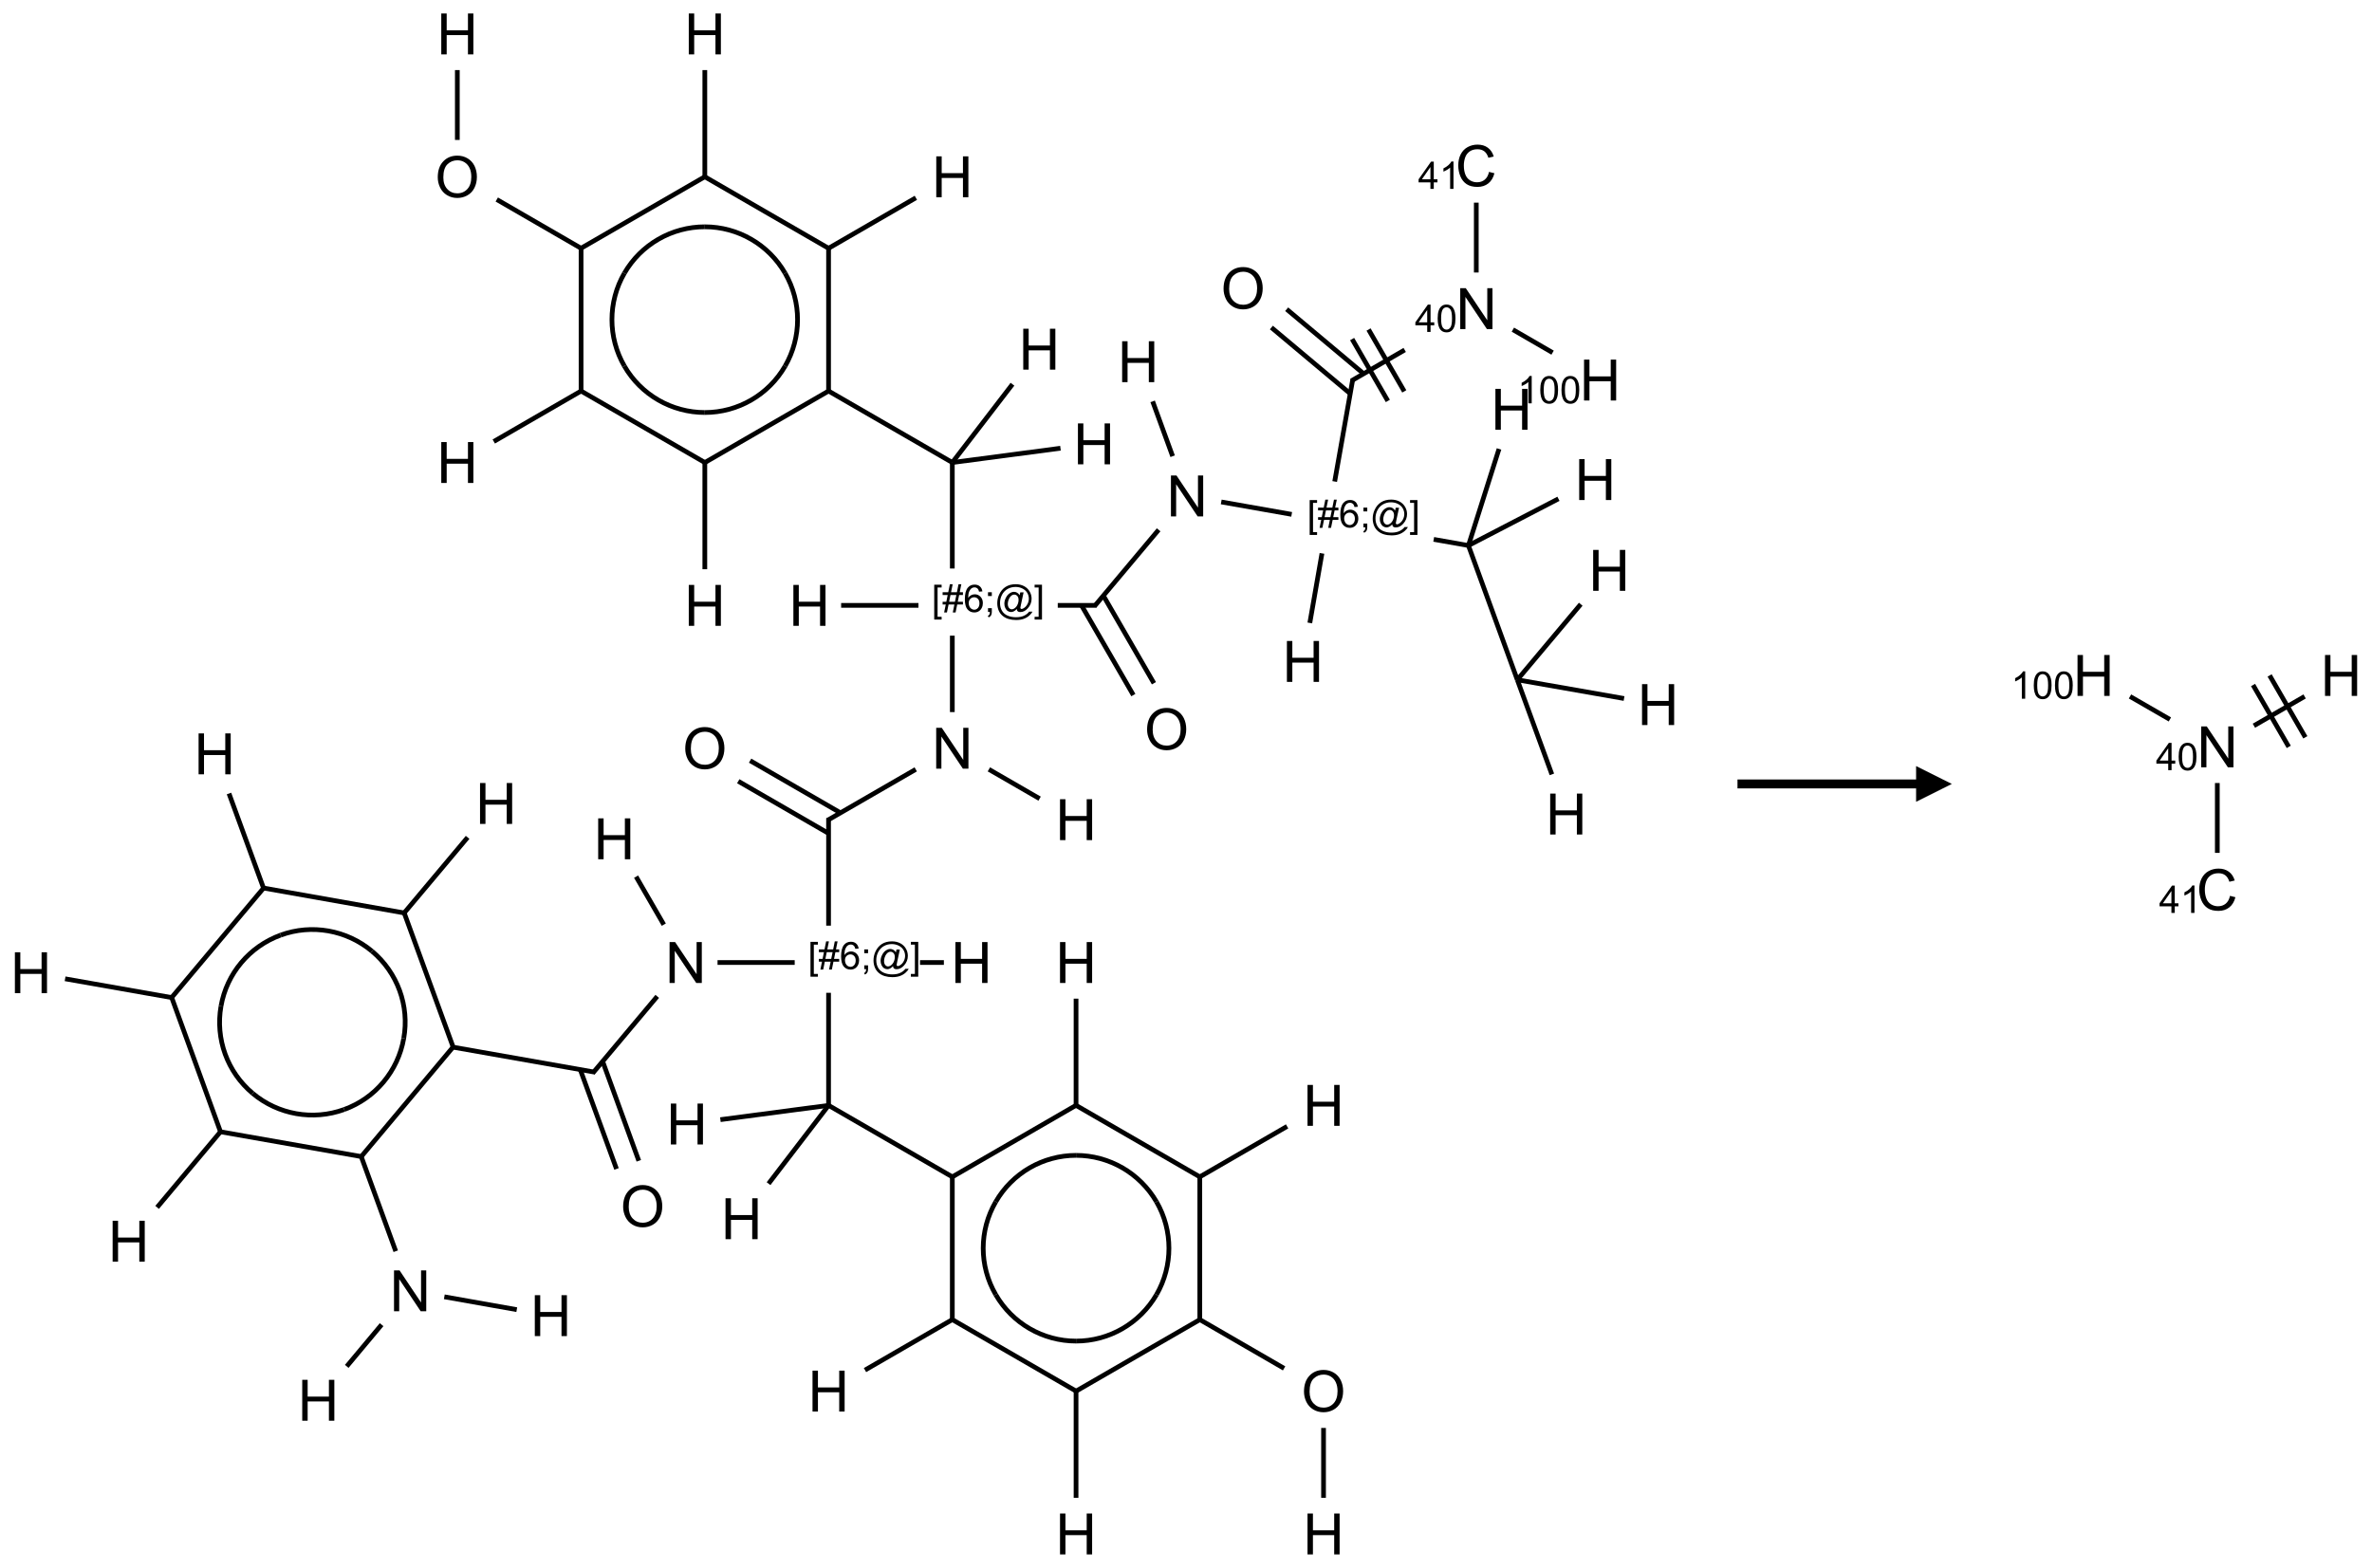 <?xml version="1.0" encoding="UTF-8"?>
<svg xmlns="http://www.w3.org/2000/svg" xmlns:xlink="http://www.w3.org/1999/xlink" width="664" height="439" viewBox="0 0 664 439">
<defs>
<g>
<g id="glyph-0-0">
<path d="M 1.332 0 L 1.332 -6.668 L 6.668 -6.668 L 6.668 0 Z M 1.5 -0.168 L 6.5 -0.168 L 6.5 -6.5 L 1.5 -6.5 Z M 1.5 -0.168 "/>
</g>
<g id="glyph-0-1">
<path d="M 0.723 2.121 L 0.723 -7.637 L 2.793 -7.637 L 2.793 -6.859 L 1.66 -6.859 L 1.66 1.344 L 2.793 1.344 L 2.793 2.121 Z M 0.723 2.121 "/>
</g>
<g id="glyph-0-2">
<path d="M 0.535 0.129 L 0.988 -2.09 L 0.109 -2.09 L 0.109 -2.863 L 1.145 -2.863 L 1.531 -4.754 L 0.109 -4.754 L 0.109 -5.531 L 1.688 -5.531 L 2.141 -7.766 L 2.922 -7.766 L 2.469 -5.531 L 4.109 -5.531 L 4.562 -7.766 L 5.348 -7.766 L 4.895 -5.531 L 5.797 -5.531 L 5.797 -4.754 L 4.738 -4.754 L 4.348 -2.863 L 5.797 -2.863 L 5.797 -2.09 L 4.191 -2.09 L 3.738 0.129 L 2.957 0.129 L 3.406 -2.09 L 1.77 -2.09 L 1.316 0.129 Z M 1.926 -2.863 L 3.562 -2.863 L 3.953 -4.754 L 2.312 -4.754 Z M 1.926 -2.863 "/>
</g>
<g id="glyph-0-3">
<path d="M 5.309 -5.766 L 4.375 -5.691 C 4.293 -6.059 4.172 -6.328 4.02 -6.496 C 3.766 -6.762 3.453 -6.895 3.082 -6.895 C 2.785 -6.895 2.523 -6.812 2.297 -6.645 C 2 -6.43 1.77 -6.117 1.598 -5.703 C 1.43 -5.289 1.34 -4.703 1.332 -3.938 C 1.559 -4.281 1.836 -4.535 2.16 -4.703 C 2.488 -4.871 2.828 -4.953 3.188 -4.953 C 3.812 -4.953 4.344 -4.723 4.785 -4.262 C 5.223 -3.801 5.441 -3.207 5.441 -2.48 C 5.441 -2 5.34 -1.555 5.133 -1.145 C 4.926 -0.73 4.641 -0.418 4.281 -0.199 C 3.922 0.02 3.512 0.129 3.051 0.129 C 2.27 0.129 1.633 -0.156 1.141 -0.73 C 0.648 -1.305 0.402 -2.254 0.402 -3.574 C 0.402 -5.051 0.672 -6.121 1.219 -6.793 C 1.695 -7.375 2.336 -7.668 3.141 -7.668 C 3.742 -7.668 4.234 -7.5 4.617 -7.16 C 5 -6.824 5.23 -6.359 5.309 -5.766 Z M 1.48 -2.473 C 1.48 -2.152 1.547 -1.844 1.684 -1.547 C 1.82 -1.25 2.016 -1.027 2.262 -0.871 C 2.508 -0.719 2.766 -0.641 3.035 -0.641 C 3.434 -0.641 3.773 -0.801 4.059 -1.121 C 4.344 -1.441 4.484 -1.875 4.484 -2.422 C 4.484 -2.949 4.344 -3.367 4.062 -3.668 C 3.781 -3.973 3.426 -4.125 3 -4.125 C 2.578 -4.125 2.219 -3.973 1.922 -3.668 C 1.625 -3.363 1.48 -2.969 1.48 -2.473 Z M 1.48 -2.473 "/>
</g>
<g id="glyph-0-4">
<path d="M 0.949 -4.465 L 0.949 -5.531 L 2.016 -5.531 L 2.016 -4.465 Z M 0.949 0 L 0.949 -1.066 L 2.016 -1.066 L 2.016 0 C 2.016 0.391 1.945 0.711 1.809 0.949 C 1.668 1.191 1.449 1.379 1.145 1.512 L 0.887 1.109 C 1.082 1.023 1.23 0.895 1.324 0.727 C 1.418 0.559 1.469 0.316 1.48 0 Z M 0.949 0 "/>
</g>
<g id="glyph-0-5">
<path d="M 6.047 -0.848 C 5.82 -0.59 5.57 -0.379 5.289 -0.223 C 5.008 -0.062 4.73 0.016 4.449 0.016 C 4.141 0.016 3.84 -0.074 3.547 -0.254 C 3.254 -0.434 3.02 -0.715 2.836 -1.09 C 2.652 -1.465 2.562 -1.875 2.562 -2.324 C 2.562 -2.875 2.703 -3.43 2.988 -3.98 C 3.27 -4.535 3.621 -4.953 4.043 -5.23 C 4.461 -5.508 4.871 -5.645 5.266 -5.645 C 5.566 -5.645 5.855 -5.566 6.129 -5.41 C 6.402 -5.25 6.641 -5.012 6.84 -4.688 L 7.016 -5.496 L 7.949 -5.496 L 7.199 -2 C 7.094 -1.516 7.043 -1.246 7.043 -1.191 C 7.043 -1.098 7.078 -1.02 7.148 -0.949 C 7.219 -0.883 7.305 -0.848 7.406 -0.848 C 7.59 -0.848 7.832 -0.953 8.129 -1.168 C 8.527 -1.445 8.84 -1.816 9.07 -2.285 C 9.301 -2.75 9.418 -3.234 9.418 -3.73 C 9.418 -4.309 9.27 -4.852 8.973 -5.355 C 8.676 -5.859 8.23 -6.262 7.645 -6.562 C 7.055 -6.863 6.406 -7.016 5.691 -7.016 C 4.879 -7.016 4.137 -6.824 3.465 -6.445 C 2.793 -6.066 2.273 -5.52 1.902 -4.809 C 1.535 -4.098 1.348 -3.34 1.348 -2.527 C 1.348 -1.676 1.535 -0.941 1.902 -0.328 C 2.273 0.285 2.809 0.742 3.508 1.035 C 4.207 1.328 4.984 1.473 5.832 1.473 C 6.742 1.473 7.504 1.32 8.121 1.016 C 8.734 0.711 9.195 0.34 9.5 -0.098 L 10.441 -0.098 C 10.266 0.266 9.961 0.637 9.531 1.016 C 9.102 1.395 8.59 1.695 7.996 1.914 C 7.402 2.133 6.688 2.246 5.848 2.246 C 5.078 2.246 4.367 2.145 3.715 1.949 C 3.066 1.75 2.512 1.453 2.051 1.055 C 1.594 0.656 1.25 0.199 1.016 -0.316 C 0.723 -0.973 0.578 -1.684 0.578 -2.441 C 0.578 -3.289 0.75 -4.098 1.098 -4.863 C 1.523 -5.805 2.125 -6.527 2.902 -7.027 C 3.684 -7.527 4.629 -7.777 5.738 -7.777 C 6.602 -7.777 7.375 -7.602 8.059 -7.246 C 8.746 -6.895 9.285 -6.371 9.684 -5.672 C 10.02 -5.07 10.188 -4.418 10.188 -3.715 C 10.188 -2.707 9.832 -1.812 9.125 -1.031 C 8.492 -0.328 7.801 0.02 7.051 0.02 C 6.812 0.02 6.617 -0.016 6.473 -0.09 C 6.324 -0.16 6.215 -0.266 6.145 -0.402 C 6.102 -0.488 6.066 -0.637 6.047 -0.848 Z M 3.527 -2.262 C 3.527 -1.785 3.641 -1.414 3.863 -1.152 C 4.09 -0.887 4.348 -0.754 4.641 -0.754 C 4.836 -0.754 5.039 -0.812 5.254 -0.93 C 5.469 -1.047 5.676 -1.219 5.871 -1.449 C 6.066 -1.676 6.23 -1.969 6.355 -2.32 C 6.48 -2.672 6.543 -3.027 6.543 -3.379 C 6.543 -3.852 6.426 -4.219 6.191 -4.48 C 5.957 -4.738 5.672 -4.871 5.332 -4.871 C 5.109 -4.871 4.902 -4.812 4.707 -4.699 C 4.512 -4.586 4.32 -4.406 4.137 -4.156 C 3.953 -3.906 3.805 -3.602 3.691 -3.246 C 3.582 -2.887 3.527 -2.559 3.527 -2.262 Z M 3.527 -2.262 "/>
</g>
<g id="glyph-0-6">
<path d="M 2.27 2.121 L 0.203 2.121 L 0.203 1.344 L 1.332 1.344 L 1.332 -6.859 L 0.203 -6.859 L 0.203 -7.637 L 2.27 -7.637 Z M 2.27 2.121 "/>
</g>
<g id="glyph-0-7">
<path d="M 3.449 0 L 3.449 -1.828 L 0.137 -1.828 L 0.137 -2.688 L 3.621 -7.637 L 4.387 -7.637 L 4.387 -2.688 L 5.418 -2.688 L 5.418 -1.828 L 4.387 -1.828 L 4.387 0 Z M 3.449 -2.688 L 3.449 -6.129 L 1.059 -2.688 Z M 3.449 -2.688 "/>
</g>
<g id="glyph-0-8">
<path d="M 0.441 -3.766 C 0.441 -4.668 0.535 -5.395 0.723 -5.945 C 0.906 -6.496 1.184 -6.922 1.551 -7.219 C 1.918 -7.516 2.375 -7.668 2.934 -7.668 C 3.344 -7.668 3.703 -7.586 4.012 -7.418 C 4.32 -7.254 4.574 -7.016 4.777 -6.707 C 4.977 -6.395 5.137 -6.016 5.25 -5.57 C 5.363 -5.125 5.422 -4.523 5.422 -3.766 C 5.422 -2.871 5.328 -2.148 5.145 -1.598 C 4.961 -1.047 4.688 -0.621 4.32 -0.32 C 3.953 -0.02 3.492 0.129 2.934 0.129 C 2.195 0.129 1.617 -0.133 1.199 -0.66 C 0.695 -1.297 0.441 -2.332 0.441 -3.766 Z M 1.406 -3.766 C 1.406 -2.512 1.555 -1.68 1.848 -1.262 C 2.141 -0.848 2.5 -0.641 2.934 -0.641 C 3.363 -0.641 3.727 -0.848 4.02 -1.266 C 4.312 -1.684 4.457 -2.516 4.457 -3.766 C 4.457 -5.023 4.312 -5.859 4.02 -6.27 C 3.727 -6.684 3.359 -6.891 2.922 -6.891 C 2.492 -6.891 2.148 -6.707 1.891 -6.344 C 1.566 -5.879 1.406 -5.02 1.406 -3.766 Z M 1.406 -3.766 "/>
</g>
<g id="glyph-0-9">
<path d="M 3.973 0 L 3.035 0 L 3.035 -5.973 C 2.809 -5.758 2.516 -5.543 2.148 -5.328 C 1.781 -5.113 1.453 -4.953 1.16 -4.844 L 1.16 -5.75 C 1.684 -5.996 2.145 -6.297 2.535 -6.645 C 2.93 -6.996 3.207 -7.336 3.371 -7.668 L 3.973 -7.668 Z M 3.973 0 "/>
</g>
<g id="glyph-1-0">
<path d="M 2 0 L 2 -10 L 10 -10 L 10 0 Z M 2.25 -0.25 L 9.75 -0.25 L 9.75 -9.75 L 2.25 -9.75 Z M 2.25 -0.25 "/>
</g>
<g id="glyph-1-1">
<path d="M 1.219 0 L 1.219 -11.453 L 2.773 -11.453 L 8.789 -2.461 L 8.789 -11.453 L 10.242 -11.453 L 10.242 0 L 8.688 0 L 2.672 -9 L 2.672 0 Z M 1.219 0 "/>
</g>
<g id="glyph-1-2">
<path d="M 0.773 -5.578 C 0.773 -7.48 1.285 -8.969 2.305 -10.043 C 3.324 -11.117 4.645 -11.656 6.258 -11.656 C 7.316 -11.656 8.27 -11.402 9.117 -10.898 C 9.965 -10.395 10.613 -9.688 11.059 -8.785 C 11.504 -7.883 11.727 -6.855 11.727 -5.711 C 11.727 -4.551 11.492 -3.512 11.023 -2.594 C 10.555 -1.676 9.891 -0.984 9.031 -0.512 C 8.172 -0.039 7.246 0.195 6.25 0.195 C 5.172 0.195 4.207 -0.066 3.359 -0.586 C 2.512 -1.105 1.867 -1.816 1.43 -2.719 C 0.992 -3.621 0.773 -4.574 0.773 -5.578 Z M 2.336 -5.555 C 2.336 -4.176 2.707 -3.086 3.449 -2.293 C 4.191 -1.5 5.121 -1.102 6.242 -1.102 C 7.383 -1.102 8.32 -1.504 9.059 -2.305 C 9.797 -3.105 10.164 -4.246 10.164 -5.719 C 10.164 -6.652 10.008 -7.465 9.691 -8.16 C 9.375 -8.855 8.914 -9.395 8.309 -9.777 C 7.703 -10.16 7.02 -10.352 6.266 -10.352 C 5.191 -10.352 4.27 -9.984 3.496 -9.246 C 2.723 -8.508 2.336 -7.277 2.336 -5.555 Z M 2.336 -5.555 "/>
</g>
<g id="glyph-1-3">
<path d="M 1.281 0 L 1.281 -11.453 L 2.797 -11.453 L 2.797 -6.75 L 8.75 -6.75 L 8.75 -11.453 L 10.266 -11.453 L 10.266 0 L 8.75 0 L 8.75 -5.398 L 2.797 -5.398 L 2.797 0 Z M 1.281 0 "/>
</g>
<g id="glyph-1-4">
<path d="M 9.406 -4.016 L 10.922 -3.633 C 10.605 -2.387 10.031 -1.438 9.207 -0.785 C 8.383 -0.133 7.371 0.195 6.18 0.195 C 4.945 0.195 3.941 -0.055 3.168 -0.559 C 2.395 -1.062 1.805 -1.789 1.402 -2.742 C 1 -3.695 0.797 -4.719 0.797 -5.812 C 0.797 -7.004 1.023 -8.047 1.48 -8.934 C 1.938 -9.82 2.586 -10.496 3.426 -10.957 C 4.266 -11.418 5.191 -11.648 6.203 -11.648 C 7.348 -11.648 8.312 -11.355 9.094 -10.773 C 9.875 -10.191 10.418 -9.371 10.727 -8.312 L 9.234 -7.961 C 8.969 -8.793 8.582 -9.402 8.078 -9.781 C 7.574 -10.16 6.938 -10.352 6.172 -10.352 C 5.293 -10.352 4.555 -10.141 3.965 -9.719 C 3.375 -9.297 2.957 -8.73 2.719 -8.02 C 2.48 -7.309 2.359 -6.574 2.359 -5.82 C 2.359 -4.848 2.5 -3.996 2.785 -3.27 C 3.07 -2.543 3.512 -2 4.109 -1.641 C 4.707 -1.281 5.355 -1.102 6.055 -1.102 C 6.902 -1.102 7.621 -1.348 8.211 -1.836 C 8.801 -2.324 9.199 -3.051 9.406 -4.016 Z M 9.406 -4.016 "/>
</g>
</g>
</defs>
<path fill="none" stroke-width="0.033" stroke-linecap="butt" stroke-linejoin="miter" stroke="rgb(0%, 0%, 0%)" stroke-opacity="1" stroke-miterlimit="10" d="M 10.402 4.521 L 10.06 3.581 " transform="matrix(40, 0, 0, 40, 8.662, 9.502)"/>
<path fill="none" stroke-width="0.033" stroke-linecap="butt" stroke-linejoin="miter" stroke="rgb(0%, 0%, 0%)" stroke-opacity="1" stroke-miterlimit="10" d="M 10.06 3.581 L 9.817 3.538 " transform="matrix(40, 0, 0, 40, 8.662, 9.502)"/>
<path fill="none" stroke-width="0.033" stroke-linecap="butt" stroke-linejoin="miter" stroke="rgb(0%, 0%, 0%)" stroke-opacity="1" stroke-miterlimit="10" d="M 8.823 3.363 L 8.33 3.276 " transform="matrix(40, 0, 0, 40, 8.662, 9.502)"/>
<path fill="none" stroke-width="0.033" stroke-linecap="butt" stroke-linejoin="miter" stroke="rgb(0%, 0%, 0%)" stroke-opacity="1" stroke-miterlimit="10" d="M 7.892 3.471 L 7.443 4.006 " transform="matrix(40, 0, 0, 40, 8.662, 9.502)"/>
<path fill="none" stroke-width="0.033" stroke-linecap="butt" stroke-linejoin="miter" stroke="rgb(0%, 0%, 0%)" stroke-opacity="1" stroke-miterlimit="10" d="M 7.352 4 L 7.715 4.628 " transform="matrix(40, 0, 0, 40, 8.662, 9.502)"/>
<path fill="none" stroke-width="0.033" stroke-linecap="butt" stroke-linejoin="miter" stroke="rgb(0%, 0%, 0%)" stroke-opacity="1" stroke-miterlimit="10" d="M 7.505 3.932 L 7.859 4.545 " transform="matrix(40, 0, 0, 40, 8.662, 9.502)"/>
<path fill="none" stroke-width="0.033" stroke-linecap="butt" stroke-linejoin="miter" stroke="rgb(0%, 0%, 0%)" stroke-opacity="1" stroke-miterlimit="10" d="M 7.456 4 L 7.186 4 " transform="matrix(40, 0, 0, 40, 8.662, 9.502)"/>
<path fill="none" stroke-width="0.033" stroke-linecap="butt" stroke-linejoin="miter" stroke="rgb(0%, 0%, 0%)" stroke-opacity="1" stroke-miterlimit="10" d="M 6.448 3.742 L 6.448 3 " transform="matrix(40, 0, 0, 40, 8.662, 9.502)"/>
<path fill="none" stroke-width="0.033" stroke-linecap="butt" stroke-linejoin="miter" stroke="rgb(0%, 0%, 0%)" stroke-opacity="1" stroke-miterlimit="10" d="M 6.448 3 L 5.574 2.495 " transform="matrix(40, 0, 0, 40, 8.662, 9.502)"/>
<path fill="none" stroke-width="0.033" stroke-linecap="butt" stroke-linejoin="miter" stroke="rgb(0%, 0%, 0%)" stroke-opacity="1" stroke-miterlimit="10" d="M 5.59 2.495 L 4.708 3.005 " transform="matrix(40, 0, 0, 40, 8.662, 9.502)"/>
<path fill="none" stroke-width="0.033" stroke-linecap="butt" stroke-linejoin="miter" stroke="rgb(0%, 0%, 0%)" stroke-opacity="1" stroke-miterlimit="10" d="M 4.716 2.99 L 4.716 3.747 " transform="matrix(40, 0, 0, 40, 8.662, 9.502)"/>
<path fill="none" stroke-width="0.033" stroke-linecap="butt" stroke-linejoin="miter" stroke="rgb(0%, 0%, 0%)" stroke-opacity="1" stroke-miterlimit="10" d="M 4.716 3 L 3.842 2.495 " transform="matrix(40, 0, 0, 40, 8.662, 9.502)"/>
<path fill="none" stroke-width="0.033" stroke-linecap="butt" stroke-linejoin="miter" stroke="rgb(0%, 0%, 0%)" stroke-opacity="1" stroke-miterlimit="10" d="M 3.858 2.495 L 3.239 2.853 " transform="matrix(40, 0, 0, 40, 8.662, 9.502)"/>
<path fill="none" stroke-width="0.033" stroke-linecap="butt" stroke-linejoin="miter" stroke="rgb(0%, 0%, 0%)" stroke-opacity="1" stroke-miterlimit="10" d="M 3.85 2.5 L 3.85 1.49 " transform="matrix(40, 0, 0, 40, 8.662, 9.502)"/>
<path fill="none" stroke-width="0.033" stroke-linecap="butt" stroke-linejoin="miter" stroke="rgb(0%, 0%, 0%)" stroke-opacity="1" stroke-miterlimit="10" d="M 3.858 1.505 L 3.26 1.159 " transform="matrix(40, 0, 0, 40, 8.662, 9.502)"/>
<path fill="none" stroke-width="0.033" stroke-linecap="butt" stroke-linejoin="miter" stroke="rgb(0%, 0%, 0%)" stroke-opacity="1" stroke-miterlimit="10" d="M 2.984 0.742 L 2.984 0.253 " transform="matrix(40, 0, 0, 40, 8.662, 9.502)"/>
<path fill="none" stroke-width="0.033" stroke-linecap="butt" stroke-linejoin="miter" stroke="rgb(0%, 0%, 0%)" stroke-opacity="1" stroke-miterlimit="10" d="M 3.85 1.5 L 4.724 0.995 " transform="matrix(40, 0, 0, 40, 8.662, 9.502)"/>
<path fill="none" stroke-width="0.033" stroke-linecap="butt" stroke-linejoin="miter" stroke="rgb(0%, 0%, 0%)" stroke-opacity="1" stroke-miterlimit="10" d="M 4.716 1.01 L 4.716 0.253 " transform="matrix(40, 0, 0, 40, 8.662, 9.502)"/>
<path fill="none" stroke-width="0.033" stroke-linecap="butt" stroke-linejoin="miter" stroke="rgb(0%, 0%, 0%)" stroke-opacity="1" stroke-miterlimit="10" d="M 4.716 1 L 5.59 1.505 " transform="matrix(40, 0, 0, 40, 8.662, 9.502)"/>
<path fill="none" stroke-width="0.033" stroke-linecap="butt" stroke-linejoin="miter" stroke="rgb(0%, 0%, 0%)" stroke-opacity="1" stroke-miterlimit="10" d="M 5.582 1.5 L 5.582 2.5 " transform="matrix(40, 0, 0, 40, 8.662, 9.502)"/>
<path fill="none" stroke-width="0.033" stroke-linecap="butt" stroke-linejoin="miter" stroke="rgb(0%, 0%, 0%)" stroke-opacity="1" stroke-miterlimit="10" d="M 5.574 1.505 L 6.193 1.147 " transform="matrix(40, 0, 0, 40, 8.662, 9.502)"/>
<path fill="none" stroke-width="0.033" stroke-linecap="butt" stroke-linejoin="miter" stroke="rgb(0%, 0%, 0%)" stroke-opacity="1" stroke-miterlimit="10" d="M 6.448 3 L 7.205 2.9 " transform="matrix(40, 0, 0, 40, 8.662, 9.502)"/>
<path fill="none" stroke-width="0.033" stroke-linecap="butt" stroke-linejoin="miter" stroke="rgb(0%, 0%, 0%)" stroke-opacity="1" stroke-miterlimit="10" d="M 6.448 3 L 6.869 2.452 " transform="matrix(40, 0, 0, 40, 8.662, 9.502)"/>
<path fill="none" stroke-width="0.033" stroke-linecap="butt" stroke-linejoin="miter" stroke="rgb(0%, 0%, 0%)" stroke-opacity="1" stroke-miterlimit="10" d="M 6.448 4.212 L 6.448 4.747 " transform="matrix(40, 0, 0, 40, 8.662, 9.502)"/>
<path fill="none" stroke-width="0.033" stroke-linecap="butt" stroke-linejoin="miter" stroke="rgb(0%, 0%, 0%)" stroke-opacity="1" stroke-miterlimit="10" d="M 6.192 5.148 L 5.574 5.505 " transform="matrix(40, 0, 0, 40, 8.662, 9.502)"/>
<path fill="none" stroke-width="0.033" stroke-linecap="butt" stroke-linejoin="miter" stroke="rgb(0%, 0%, 0%)" stroke-opacity="1" stroke-miterlimit="10" d="M 5.665 5.452 L 5.033 5.087 " transform="matrix(40, 0, 0, 40, 8.662, 9.502)"/>
<path fill="none" stroke-width="0.033" stroke-linecap="butt" stroke-linejoin="miter" stroke="rgb(0%, 0%, 0%)" stroke-opacity="1" stroke-miterlimit="10" d="M 5.582 5.596 L 4.95 5.231 " transform="matrix(40, 0, 0, 40, 8.662, 9.502)"/>
<path fill="none" stroke-width="0.033" stroke-linecap="butt" stroke-linejoin="miter" stroke="rgb(0%, 0%, 0%)" stroke-opacity="1" stroke-miterlimit="10" d="M 5.582 5.49 L 5.582 6.242 " transform="matrix(40, 0, 0, 40, 8.662, 9.502)"/>
<path fill="none" stroke-width="0.033" stroke-linecap="butt" stroke-linejoin="miter" stroke="rgb(0%, 0%, 0%)" stroke-opacity="1" stroke-miterlimit="10" d="M 5.582 6.712 L 5.582 7.5 " transform="matrix(40, 0, 0, 40, 8.662, 9.502)"/>
<path fill="none" stroke-width="0.033" stroke-linecap="butt" stroke-linejoin="miter" stroke="rgb(0%, 0%, 0%)" stroke-opacity="1" stroke-miterlimit="10" d="M 5.582 7.5 L 6.456 8.005 " transform="matrix(40, 0, 0, 40, 8.662, 9.502)"/>
<path fill="none" stroke-width="0.033" stroke-linecap="butt" stroke-linejoin="miter" stroke="rgb(0%, 0%, 0%)" stroke-opacity="1" stroke-miterlimit="10" d="M 6.44 8.005 L 7.322 7.495 " transform="matrix(40, 0, 0, 40, 8.662, 9.502)"/>
<path fill="none" stroke-width="0.033" stroke-linecap="butt" stroke-linejoin="miter" stroke="rgb(0%, 0%, 0%)" stroke-opacity="1" stroke-miterlimit="10" d="M 7.314 7.51 L 7.314 6.753 " transform="matrix(40, 0, 0, 40, 8.662, 9.502)"/>
<path fill="none" stroke-width="0.033" stroke-linecap="butt" stroke-linejoin="miter" stroke="rgb(0%, 0%, 0%)" stroke-opacity="1" stroke-miterlimit="10" d="M 7.314 7.5 L 8.188 8.005 " transform="matrix(40, 0, 0, 40, 8.662, 9.502)"/>
<path fill="none" stroke-width="0.033" stroke-linecap="butt" stroke-linejoin="miter" stroke="rgb(0%, 0%, 0%)" stroke-opacity="1" stroke-miterlimit="10" d="M 8.172 8.005 L 8.791 7.647 " transform="matrix(40, 0, 0, 40, 8.662, 9.502)"/>
<path fill="none" stroke-width="0.033" stroke-linecap="butt" stroke-linejoin="miter" stroke="rgb(0%, 0%, 0%)" stroke-opacity="1" stroke-miterlimit="10" d="M 8.18 8 L 8.18 9.01 " transform="matrix(40, 0, 0, 40, 8.662, 9.502)"/>
<path fill="none" stroke-width="0.033" stroke-linecap="butt" stroke-linejoin="miter" stroke="rgb(0%, 0%, 0%)" stroke-opacity="1" stroke-miterlimit="10" d="M 8.172 8.995 L 8.77 9.341 " transform="matrix(40, 0, 0, 40, 8.662, 9.502)"/>
<path fill="none" stroke-width="0.033" stroke-linecap="butt" stroke-linejoin="miter" stroke="rgb(0%, 0%, 0%)" stroke-opacity="1" stroke-miterlimit="10" d="M 9.046 9.758 L 9.046 10.247 " transform="matrix(40, 0, 0, 40, 8.662, 9.502)"/>
<path fill="none" stroke-width="0.033" stroke-linecap="butt" stroke-linejoin="miter" stroke="rgb(0%, 0%, 0%)" stroke-opacity="1" stroke-miterlimit="10" d="M 8.18 9 L 7.306 9.505 " transform="matrix(40, 0, 0, 40, 8.662, 9.502)"/>
<path fill="none" stroke-width="0.033" stroke-linecap="butt" stroke-linejoin="miter" stroke="rgb(0%, 0%, 0%)" stroke-opacity="1" stroke-miterlimit="10" d="M 7.314 9.49 L 7.314 10.247 " transform="matrix(40, 0, 0, 40, 8.662, 9.502)"/>
<path fill="none" stroke-width="0.033" stroke-linecap="butt" stroke-linejoin="miter" stroke="rgb(0%, 0%, 0%)" stroke-opacity="1" stroke-miterlimit="10" d="M 7.314 9.5 L 6.44 8.995 " transform="matrix(40, 0, 0, 40, 8.662, 9.502)"/>
<path fill="none" stroke-width="0.033" stroke-linecap="butt" stroke-linejoin="miter" stroke="rgb(0%, 0%, 0%)" stroke-opacity="1" stroke-miterlimit="10" d="M 6.448 9 L 6.448 8 " transform="matrix(40, 0, 0, 40, 8.662, 9.502)"/>
<path fill="none" stroke-width="0.033" stroke-linecap="butt" stroke-linejoin="miter" stroke="rgb(0%, 0%, 0%)" stroke-opacity="1" stroke-miterlimit="10" d="M 6.456 8.995 L 5.837 9.353 " transform="matrix(40, 0, 0, 40, 8.662, 9.502)"/>
<path fill="none" stroke-width="0.033" stroke-linecap="butt" stroke-linejoin="miter" stroke="rgb(0%, 0%, 0%)" stroke-opacity="1" stroke-miterlimit="10" d="M 5.582 7.5 L 4.825 7.6 " transform="matrix(40, 0, 0, 40, 8.662, 9.502)"/>
<path fill="none" stroke-width="0.033" stroke-linecap="butt" stroke-linejoin="miter" stroke="rgb(0%, 0%, 0%)" stroke-opacity="1" stroke-miterlimit="10" d="M 5.582 7.5 L 5.162 8.048 " transform="matrix(40, 0, 0, 40, 8.662, 9.502)"/>
<path fill="none" stroke-width="0.033" stroke-linecap="butt" stroke-linejoin="miter" stroke="rgb(0%, 0%, 0%)" stroke-opacity="1" stroke-miterlimit="10" d="M 5.345 6.5 L 4.805 6.5 " transform="matrix(40, 0, 0, 40, 8.662, 9.502)"/>
<path fill="none" stroke-width="0.033" stroke-linecap="butt" stroke-linejoin="miter" stroke="rgb(0%, 0%, 0%)" stroke-opacity="1" stroke-miterlimit="10" d="M 4.383 6.737 L 3.933 7.273 " transform="matrix(40, 0, 0, 40, 8.662, 9.502)"/>
<path fill="none" stroke-width="0.033" stroke-linecap="butt" stroke-linejoin="miter" stroke="rgb(0%, 0%, 0%)" stroke-opacity="1" stroke-miterlimit="10" d="M 3.844 7.249 L 4.098 7.945 " transform="matrix(40, 0, 0, 40, 8.662, 9.502)"/>
<path fill="none" stroke-width="0.033" stroke-linecap="butt" stroke-linejoin="miter" stroke="rgb(0%, 0%, 0%)" stroke-opacity="1" stroke-miterlimit="10" d="M 4.001 7.192 L 4.254 7.888 " transform="matrix(40, 0, 0, 40, 8.662, 9.502)"/>
<path fill="none" stroke-width="0.033" stroke-linecap="butt" stroke-linejoin="miter" stroke="rgb(0%, 0%, 0%)" stroke-opacity="1" stroke-miterlimit="10" d="M 3.949 7.268 L 2.945 7.091 " transform="matrix(40, 0, 0, 40, 8.662, 9.502)"/>
<path fill="none" stroke-width="0.033" stroke-linecap="butt" stroke-linejoin="miter" stroke="rgb(0%, 0%, 0%)" stroke-opacity="1" stroke-miterlimit="10" d="M 2.958 7.101 L 2.609 6.144 " transform="matrix(40, 0, 0, 40, 8.662, 9.502)"/>
<path fill="none" stroke-width="0.033" stroke-linecap="butt" stroke-linejoin="miter" stroke="rgb(0%, 0%, 0%)" stroke-opacity="1" stroke-miterlimit="10" d="M 2.606 6.16 L 3.056 5.624 " transform="matrix(40, 0, 0, 40, 8.662, 9.502)"/>
<path fill="none" stroke-width="0.033" stroke-linecap="butt" stroke-linejoin="miter" stroke="rgb(0%, 0%, 0%)" stroke-opacity="1" stroke-miterlimit="10" d="M 2.612 6.153 L 1.618 5.977 " transform="matrix(40, 0, 0, 40, 8.662, 9.502)"/>
<path fill="none" stroke-width="0.033" stroke-linecap="butt" stroke-linejoin="miter" stroke="rgb(0%, 0%, 0%)" stroke-opacity="1" stroke-miterlimit="10" d="M 1.631 5.988 L 1.386 5.317 " transform="matrix(40, 0, 0, 40, 8.662, 9.502)"/>
<path fill="none" stroke-width="0.033" stroke-linecap="butt" stroke-linejoin="miter" stroke="rgb(0%, 0%, 0%)" stroke-opacity="1" stroke-miterlimit="10" d="M 1.628 5.979 L 0.979 6.752 " transform="matrix(40, 0, 0, 40, 8.662, 9.502)"/>
<path fill="none" stroke-width="0.033" stroke-linecap="butt" stroke-linejoin="miter" stroke="rgb(0%, 0%, 0%)" stroke-opacity="1" stroke-miterlimit="10" d="M 0.994 6.747 L 0.239 6.614 " transform="matrix(40, 0, 0, 40, 8.662, 9.502)"/>
<path fill="none" stroke-width="0.033" stroke-linecap="butt" stroke-linejoin="miter" stroke="rgb(0%, 0%, 0%)" stroke-opacity="1" stroke-miterlimit="10" d="M 0.985 6.745 L 1.33 7.694 " transform="matrix(40, 0, 0, 40, 8.662, 9.502)"/>
<path fill="none" stroke-width="0.033" stroke-linecap="butt" stroke-linejoin="miter" stroke="rgb(0%, 0%, 0%)" stroke-opacity="1" stroke-miterlimit="10" d="M 1.333 7.677 L 0.883 8.214 " transform="matrix(40, 0, 0, 40, 8.662, 9.502)"/>
<path fill="none" stroke-width="0.033" stroke-linecap="butt" stroke-linejoin="miter" stroke="rgb(0%, 0%, 0%)" stroke-opacity="1" stroke-miterlimit="10" d="M 1.327 7.685 L 2.321 7.86 " transform="matrix(40, 0, 0, 40, 8.662, 9.502)"/>
<path fill="none" stroke-width="0.033" stroke-linecap="butt" stroke-linejoin="miter" stroke="rgb(0%, 0%, 0%)" stroke-opacity="1" stroke-miterlimit="10" d="M 2.312 7.858 L 2.954 7.092 " transform="matrix(40, 0, 0, 40, 8.662, 9.502)"/>
<path fill="none" stroke-width="0.033" stroke-linecap="butt" stroke-linejoin="miter" stroke="rgb(0%, 0%, 0%)" stroke-opacity="1" stroke-miterlimit="10" d="M 2.308 7.849 L 2.553 8.521 " transform="matrix(40, 0, 0, 40, 8.662, 9.502)"/>
<path fill="none" stroke-width="0.033" stroke-linecap="butt" stroke-linejoin="miter" stroke="rgb(0%, 0%, 0%)" stroke-opacity="1" stroke-miterlimit="10" d="M 2.893 8.84 L 3.4 8.93 " transform="matrix(40, 0, 0, 40, 8.662, 9.502)"/>
<path fill="none" stroke-width="0.033" stroke-linecap="butt" stroke-linejoin="miter" stroke="rgb(0%, 0%, 0%)" stroke-opacity="1" stroke-miterlimit="10" d="M 2.454 9.035 L 2.21 9.327 " transform="matrix(40, 0, 0, 40, 8.662, 9.502)"/>
<path fill="none" stroke-width="0.033" stroke-linecap="butt" stroke-linejoin="miter" stroke="rgb(0%, 0%, 0%)" stroke-opacity="1" stroke-miterlimit="10" d="M 4.429 6.235 L 4.235 5.899 " transform="matrix(40, 0, 0, 40, 8.662, 9.502)"/>
<path fill="none" stroke-width="0.033" stroke-linecap="butt" stroke-linejoin="miter" stroke="rgb(0%, 0%, 0%)" stroke-opacity="1" stroke-miterlimit="10" d="M 6.222 6.5 L 6.389 6.5 " transform="matrix(40, 0, 0, 40, 8.662, 9.502)"/>
<path fill="none" stroke-width="0.033" stroke-linecap="butt" stroke-linejoin="miter" stroke="rgb(0%, 0%, 0%)" stroke-opacity="1" stroke-miterlimit="10" d="M 6.704 5.148 L 7.059 5.353 " transform="matrix(40, 0, 0, 40, 8.662, 9.502)"/>
<path fill="none" stroke-width="0.033" stroke-linecap="butt" stroke-linejoin="miter" stroke="rgb(0%, 0%, 0%)" stroke-opacity="1" stroke-miterlimit="10" d="M 6.211 4 L 5.67 4 " transform="matrix(40, 0, 0, 40, 8.662, 9.502)"/>
<path fill="none" stroke-width="0.033" stroke-linecap="butt" stroke-linejoin="miter" stroke="rgb(0%, 0%, 0%)" stroke-opacity="1" stroke-miterlimit="10" d="M 7.99 2.956 L 7.85 2.572 " transform="matrix(40, 0, 0, 40, 8.662, 9.502)"/>
<path fill="none" stroke-width="0.033" stroke-linecap="butt" stroke-linejoin="miter" stroke="rgb(0%, 0%, 0%)" stroke-opacity="1" stroke-miterlimit="10" d="M 9.124 3.133 L 9.251 2.415 " transform="matrix(40, 0, 0, 40, 8.662, 9.502)"/>
<path fill="none" stroke-width="0.033" stroke-linecap="butt" stroke-linejoin="miter" stroke="rgb(0%, 0%, 0%)" stroke-opacity="1" stroke-miterlimit="10" d="M 9.326 2.378 L 8.788 1.927 " transform="matrix(40, 0, 0, 40, 8.662, 9.502)"/>
<path fill="none" stroke-width="0.033" stroke-linecap="butt" stroke-linejoin="miter" stroke="rgb(0%, 0%, 0%)" stroke-opacity="1" stroke-miterlimit="10" d="M 9.233 2.518 L 8.681 2.055 " transform="matrix(40, 0, 0, 40, 8.662, 9.502)"/>
<path fill="none" stroke-width="0.033" stroke-linecap="butt" stroke-linejoin="miter" stroke="rgb(0%, 0%, 0%)" stroke-opacity="1" stroke-miterlimit="10" d="M 9.243 2.427 L 9.614 2.212 " transform="matrix(40, 0, 0, 40, 8.662, 9.502)"/>
<path fill="none" stroke-width="0.033" stroke-linecap="butt" stroke-linejoin="miter" stroke="rgb(0%, 0%, 0%)" stroke-opacity="1" stroke-miterlimit="10" d="M 9.611 2.502 L 9.361 2.069 " transform="matrix(40, 0, 0, 40, 8.662, 9.502)"/>
<path fill="none" stroke-width="0.033" stroke-linecap="butt" stroke-linejoin="miter" stroke="rgb(0%, 0%, 0%)" stroke-opacity="1" stroke-miterlimit="10" d="M 9.496 2.569 L 9.246 2.136 " transform="matrix(40, 0, 0, 40, 8.662, 9.502)"/>
<path fill="none" stroke-width="0.033" stroke-linecap="butt" stroke-linejoin="miter" stroke="rgb(0%, 0%, 0%)" stroke-opacity="1" stroke-miterlimit="10" d="M 10.115 1.67 L 10.115 1.181 " transform="matrix(40, 0, 0, 40, 8.662, 9.502)"/>
<path fill="none" stroke-width="0.033" stroke-linecap="butt" stroke-linejoin="miter" stroke="rgb(0%, 0%, 0%)" stroke-opacity="1" stroke-miterlimit="10" d="M 10.371 2.07 L 10.649 2.231 " transform="matrix(40, 0, 0, 40, 8.662, 9.502)"/>
<path fill="none" stroke-width="0.033" stroke-linecap="butt" stroke-linejoin="miter" stroke="rgb(0%, 0%, 0%)" stroke-opacity="1" stroke-miterlimit="10" d="M 9.035 3.636 L 8.95 4.123 " transform="matrix(40, 0, 0, 40, 8.662, 9.502)"/>
<path fill="none" stroke-width="0.033" stroke-linecap="butt" stroke-linejoin="miter" stroke="rgb(0%, 0%, 0%)" stroke-opacity="1" stroke-miterlimit="10" d="M 10.06 3.581 L 10.274 2.905 " transform="matrix(40, 0, 0, 40, 8.662, 9.502)"/>
<path fill="none" stroke-width="0.033" stroke-linecap="butt" stroke-linejoin="miter" stroke="rgb(0%, 0%, 0%)" stroke-opacity="1" stroke-miterlimit="10" d="M 10.06 3.581 L 10.69 3.254 " transform="matrix(40, 0, 0, 40, 8.662, 9.502)"/>
<path fill="none" stroke-width="0.033" stroke-linecap="butt" stroke-linejoin="miter" stroke="rgb(0%, 0%, 0%)" stroke-opacity="1" stroke-miterlimit="10" d="M 10.402 4.521 L 10.846 3.992 " transform="matrix(40, 0, 0, 40, 8.662, 9.502)"/>
<path fill="none" stroke-width="0.033" stroke-linecap="butt" stroke-linejoin="miter" stroke="rgb(0%, 0%, 0%)" stroke-opacity="1" stroke-miterlimit="10" d="M 10.402 4.521 L 10.644 5.183 " transform="matrix(40, 0, 0, 40, 8.662, 9.502)"/>
<path fill="none" stroke-width="0.033" stroke-linecap="butt" stroke-linejoin="miter" stroke="rgb(0%, 0%, 0%)" stroke-opacity="1" stroke-miterlimit="10" d="M 10.402 4.521 L 11.149 4.652 " transform="matrix(40, 0, 0, 40, 8.662, 9.502)"/>
<path fill="none" stroke-width="0.033" stroke-linecap="butt" stroke-linejoin="miter" stroke="rgb(0%, 0%, 0%)" stroke-opacity="1" stroke-miterlimit="10" d="M 5.278 2.325 C 5.162 2.526 4.948 2.65 4.716 2.65 " transform="matrix(40, 0, 0, 40, 8.662, 9.502)"/>
<path fill="none" stroke-width="0.033" stroke-linecap="butt" stroke-linejoin="miter" stroke="rgb(0%, 0%, 0%)" stroke-opacity="1" stroke-miterlimit="10" d="M 5.278 1.675 C 5.394 1.876 5.394 2.124 5.278 2.325 " transform="matrix(40, 0, 0, 40, 8.662, 9.502)"/>
<path fill="none" stroke-width="0.033" stroke-linecap="butt" stroke-linejoin="miter" stroke="rgb(0%, 0%, 0%)" stroke-opacity="1" stroke-miterlimit="10" d="M 4.716 1.35 C 4.948 1.35 5.162 1.474 5.278 1.675 " transform="matrix(40, 0, 0, 40, 8.662, 9.502)"/>
<path fill="none" stroke-width="0.033" stroke-linecap="butt" stroke-linejoin="miter" stroke="rgb(0%, 0%, 0%)" stroke-opacity="1" stroke-miterlimit="10" d="M 4.153 1.675 C 4.269 1.474 4.484 1.35 4.716 1.35 " transform="matrix(40, 0, 0, 40, 8.662, 9.502)"/>
<path fill="none" stroke-width="0.033" stroke-linecap="butt" stroke-linejoin="miter" stroke="rgb(0%, 0%, 0%)" stroke-opacity="1" stroke-miterlimit="10" d="M 4.153 2.325 C 4.037 2.124 4.037 1.876 4.153 1.675 " transform="matrix(40, 0, 0, 40, 8.662, 9.502)"/>
<path fill="none" stroke-width="0.033" stroke-linecap="butt" stroke-linejoin="miter" stroke="rgb(0%, 0%, 0%)" stroke-opacity="1" stroke-miterlimit="10" d="M 4.716 2.65 C 4.484 2.65 4.269 2.526 4.153 2.325 " transform="matrix(40, 0, 0, 40, 8.662, 9.502)"/>
<path fill="none" stroke-width="0.033" stroke-linecap="butt" stroke-linejoin="miter" stroke="rgb(0%, 0%, 0%)" stroke-opacity="1" stroke-miterlimit="10" d="M 6.752 8.175 C 6.868 7.974 7.082 7.85 7.314 7.85 " transform="matrix(40, 0, 0, 40, 8.662, 9.502)"/>
<path fill="none" stroke-width="0.033" stroke-linecap="butt" stroke-linejoin="miter" stroke="rgb(0%, 0%, 0%)" stroke-opacity="1" stroke-miterlimit="10" d="M 6.752 8.825 C 6.635 8.624 6.635 8.376 6.752 8.175 " transform="matrix(40, 0, 0, 40, 8.662, 9.502)"/>
<path fill="none" stroke-width="0.033" stroke-linecap="butt" stroke-linejoin="miter" stroke="rgb(0%, 0%, 0%)" stroke-opacity="1" stroke-miterlimit="10" d="M 7.314 9.15 C 7.082 9.15 6.868 9.026 6.752 8.825 " transform="matrix(40, 0, 0, 40, 8.662, 9.502)"/>
<path fill="none" stroke-width="0.033" stroke-linecap="butt" stroke-linejoin="miter" stroke="rgb(0%, 0%, 0%)" stroke-opacity="1" stroke-miterlimit="10" d="M 7.877 8.825 C 7.76 9.026 7.546 9.15 7.314 9.15 " transform="matrix(40, 0, 0, 40, 8.662, 9.502)"/>
<path fill="none" stroke-width="0.033" stroke-linecap="butt" stroke-linejoin="miter" stroke="rgb(0%, 0%, 0%)" stroke-opacity="1" stroke-miterlimit="10" d="M 7.877 8.175 C 7.993 8.376 7.993 8.624 7.877 8.825 " transform="matrix(40, 0, 0, 40, 8.662, 9.502)"/>
<path fill="none" stroke-width="0.033" stroke-linecap="butt" stroke-linejoin="miter" stroke="rgb(0%, 0%, 0%)" stroke-opacity="1" stroke-miterlimit="10" d="M 7.314 7.85 C 7.546 7.85 7.76 7.974 7.877 8.175 " transform="matrix(40, 0, 0, 40, 8.662, 9.502)"/>
<path fill="none" stroke-width="0.033" stroke-linecap="butt" stroke-linejoin="miter" stroke="rgb(0%, 0%, 0%)" stroke-opacity="1" stroke-miterlimit="10" d="M 2.387 6.421 C 2.565 6.57 2.65 6.803 2.609 7.031 " transform="matrix(40, 0, 0, 40, 8.662, 9.502)"/>
<path fill="none" stroke-width="0.033" stroke-linecap="butt" stroke-linejoin="miter" stroke="rgb(0%, 0%, 0%)" stroke-opacity="1" stroke-miterlimit="10" d="M 1.748 6.308 C 1.965 6.229 2.209 6.272 2.387 6.421 " transform="matrix(40, 0, 0, 40, 8.662, 9.502)"/>
<path fill="none" stroke-width="0.033" stroke-linecap="butt" stroke-linejoin="miter" stroke="rgb(0%, 0%, 0%)" stroke-opacity="1" stroke-miterlimit="10" d="M 1.33 6.806 C 1.37 6.577 1.529 6.388 1.748 6.308 " transform="matrix(40, 0, 0, 40, 8.662, 9.502)"/>
<path fill="none" stroke-width="0.033" stroke-linecap="butt" stroke-linejoin="miter" stroke="rgb(0%, 0%, 0%)" stroke-opacity="1" stroke-miterlimit="10" d="M 1.552 7.416 C 1.374 7.267 1.29 7.035 1.33 6.806 " transform="matrix(40, 0, 0, 40, 8.662, 9.502)"/>
<path fill="none" stroke-width="0.033" stroke-linecap="butt" stroke-linejoin="miter" stroke="rgb(0%, 0%, 0%)" stroke-opacity="1" stroke-miterlimit="10" d="M 2.192 7.529 C 1.974 7.608 1.73 7.565 1.552 7.416 " transform="matrix(40, 0, 0, 40, 8.662, 9.502)"/>
<path fill="none" stroke-width="0.033" stroke-linecap="butt" stroke-linejoin="miter" stroke="rgb(0%, 0%, 0%)" stroke-opacity="1" stroke-miterlimit="10" d="M 2.609 7.031 C 2.569 7.26 2.41 7.45 2.192 7.529 " transform="matrix(40, 0, 0, 40, 8.662, 9.502)"/>
<g fill="rgb(0%, 0%, 0%)" fill-opacity="1">
<use xlink:href="#glyph-0-1" x="365.898" y="147.66"/>
<use xlink:href="#glyph-0-2" x="368.862" y="147.66"/>
<use xlink:href="#glyph-0-3" x="374.794" y="147.66"/>
<use xlink:href="#glyph-0-4" x="380.727" y="147.66"/>
<use xlink:href="#glyph-0-5" x="383.69" y="147.66"/>
<use xlink:href="#glyph-0-6" x="394.518" y="147.66"/>
</g>
<g fill="rgb(0%, 0%, 0%)" fill-opacity="1">
<use xlink:href="#glyph-1-1" x="326.566" y="144.586"/>
</g>
<g fill="rgb(0%, 0%, 0%)" fill-opacity="1">
<use xlink:href="#glyph-1-2" x="320.336" y="209.875"/>
</g>
<g fill="rgb(0%, 0%, 0%)" fill-opacity="1">
<use xlink:href="#glyph-0-1" x="260.797" y="171.355"/>
<use xlink:href="#glyph-0-2" x="263.76" y="171.355"/>
<use xlink:href="#glyph-0-3" x="269.693" y="171.355"/>
<use xlink:href="#glyph-0-4" x="275.625" y="171.355"/>
<use xlink:href="#glyph-0-5" x="278.589" y="171.355"/>
<use xlink:href="#glyph-0-6" x="289.417" y="171.355"/>
</g>
<g fill="rgb(0%, 0%, 0%)" fill-opacity="1">
<use xlink:href="#glyph-1-3" x="191.531" y="175.23"/>
</g>
<g fill="rgb(0%, 0%, 0%)" fill-opacity="1">
<use xlink:href="#glyph-1-3" x="122.246" y="135.23"/>
</g>
<g fill="rgb(0%, 0%, 0%)" fill-opacity="1">
<use xlink:href="#glyph-1-2" x="121.77" y="55.234"/>
</g>
<g fill="rgb(0%, 0%, 0%)" fill-opacity="1">
<use xlink:href="#glyph-1-3" x="122.246" y="15.23"/>
</g>
<g fill="rgb(0%, 0%, 0%)" fill-opacity="1">
<use xlink:href="#glyph-1-3" x="191.531" y="15.23"/>
</g>
<g fill="rgb(0%, 0%, 0%)" fill-opacity="1">
<use xlink:href="#glyph-1-3" x="260.812" y="55.23"/>
</g>
<g fill="rgb(0%, 0%, 0%)" fill-opacity="1">
<use xlink:href="#glyph-1-3" x="300.469" y="130.008"/>
</g>
<g fill="rgb(0%, 0%, 0%)" fill-opacity="1">
<use xlink:href="#glyph-1-3" x="285.16" y="103.496"/>
</g>
<g fill="rgb(0%, 0%, 0%)" fill-opacity="1">
<use xlink:href="#glyph-1-1" x="260.855" y="215.23"/>
</g>
<g fill="rgb(0%, 0%, 0%)" fill-opacity="1">
<use xlink:href="#glyph-1-2" x="191.055" y="215.234"/>
</g>
<g fill="rgb(0%, 0%, 0%)" fill-opacity="1">
<use xlink:href="#glyph-0-1" x="226.156" y="271.355"/>
<use xlink:href="#glyph-0-2" x="229.12" y="271.355"/>
<use xlink:href="#glyph-0-3" x="235.052" y="271.355"/>
<use xlink:href="#glyph-0-4" x="240.984" y="271.355"/>
<use xlink:href="#glyph-0-5" x="243.948" y="271.355"/>
<use xlink:href="#glyph-0-6" x="254.776" y="271.355"/>
</g>
<g fill="rgb(0%, 0%, 0%)" fill-opacity="1">
<use xlink:href="#glyph-1-3" x="295.453" y="275.23"/>
</g>
<g fill="rgb(0%, 0%, 0%)" fill-opacity="1">
<use xlink:href="#glyph-1-3" x="364.734" y="315.23"/>
</g>
<g fill="rgb(0%, 0%, 0%)" fill-opacity="1">
<use xlink:href="#glyph-1-2" x="364.258" y="395.234"/>
</g>
<g fill="rgb(0%, 0%, 0%)" fill-opacity="1">
<use xlink:href="#glyph-1-3" x="364.734" y="435.23"/>
</g>
<g fill="rgb(0%, 0%, 0%)" fill-opacity="1">
<use xlink:href="#glyph-1-3" x="295.453" y="435.23"/>
</g>
<g fill="rgb(0%, 0%, 0%)" fill-opacity="1">
<use xlink:href="#glyph-1-3" x="226.172" y="395.23"/>
</g>
<g fill="rgb(0%, 0%, 0%)" fill-opacity="1">
<use xlink:href="#glyph-1-3" x="186.512" y="320.449"/>
</g>
<g fill="rgb(0%, 0%, 0%)" fill-opacity="1">
<use xlink:href="#glyph-1-3" x="201.82" y="346.965"/>
</g>
<g fill="rgb(0%, 0%, 0%)" fill-opacity="1">
<use xlink:href="#glyph-1-1" x="186.215" y="275.23"/>
</g>
<g fill="rgb(0%, 0%, 0%)" fill-opacity="1">
<use xlink:href="#glyph-1-2" x="173.664" y="343.465"/>
</g>
<g fill="rgb(0%, 0%, 0%)" fill-opacity="1">
<use xlink:href="#glyph-1-3" x="133.098" y="230.695"/>
</g>
<g fill="rgb(0%, 0%, 0%)" fill-opacity="1">
<use xlink:href="#glyph-1-3" x="54.312" y="216.805"/>
</g>
<g fill="rgb(0%, 0%, 0%)" fill-opacity="1">
<use xlink:href="#glyph-1-3" x="2.891" y="278.086"/>
</g>
<g fill="rgb(0%, 0%, 0%)" fill-opacity="1">
<use xlink:href="#glyph-1-3" x="30.25" y="353.262"/>
</g>
<g fill="rgb(0%, 0%, 0%)" fill-opacity="1">
<use xlink:href="#glyph-1-1" x="109.078" y="367.156"/>
</g>
<g fill="rgb(0%, 0%, 0%)" fill-opacity="1">
<use xlink:href="#glyph-1-3" x="148.43" y="374.102"/>
</g>
<g fill="rgb(0%, 0%, 0%)" fill-opacity="1">
<use xlink:href="#glyph-1-3" x="83.324" y="397.797"/>
</g>
<g fill="rgb(0%, 0%, 0%)" fill-opacity="1">
<use xlink:href="#glyph-1-3" x="166.172" y="240.59"/>
</g>
<g fill="rgb(0%, 0%, 0%)" fill-opacity="1">
<use xlink:href="#glyph-1-3" x="266.172" y="275.23"/>
</g>
<g fill="rgb(0%, 0%, 0%)" fill-opacity="1">
<use xlink:href="#glyph-1-3" x="295.453" y="235.23"/>
</g>
<g fill="rgb(0%, 0%, 0%)" fill-opacity="1">
<use xlink:href="#glyph-1-3" x="220.812" y="175.23"/>
</g>
<g fill="rgb(0%, 0%, 0%)" fill-opacity="1">
<use xlink:href="#glyph-1-3" x="312.844" y="107"/>
</g>
<g fill="rgb(0%, 0%, 0%)" fill-opacity="1">
<use xlink:href="#glyph-1-2" x="341.742" y="86.434"/>
</g>
<g fill="rgb(0%, 0%, 0%)" fill-opacity="1">
<use xlink:href="#glyph-1-1" x="407.547" y="92.141"/>
</g>
<g fill="rgb(0%, 0%, 0%)" fill-opacity="1">
<use xlink:href="#glyph-0-7" x="396.074" y="92.934"/>
<use xlink:href="#glyph-0-8" x="402.007" y="92.934"/>
</g>
<g fill="rgb(0%, 0%, 0%)" fill-opacity="1">
<use xlink:href="#glyph-1-4" x="407.418" y="52.141"/>
</g>
<g fill="rgb(0%, 0%, 0%)" fill-opacity="1">
<use xlink:href="#glyph-0-7" x="396.973" y="52.895"/>
<use xlink:href="#glyph-0-9" x="402.905" y="52.895"/>
</g>
<g fill="rgb(0%, 0%, 0%)" fill-opacity="1">
<use xlink:href="#glyph-1-3" x="442.145" y="112.141"/>
</g>
<g fill="rgb(0%, 0%, 0%)" fill-opacity="1">
<use xlink:href="#glyph-0-9" x="424.801" y="112.934"/>
<use xlink:href="#glyph-0-8" x="430.733" y="112.934"/>
<use xlink:href="#glyph-0-8" x="436.665" y="112.934"/>
</g>
<g fill="rgb(0%, 0%, 0%)" fill-opacity="1">
<use xlink:href="#glyph-1-3" x="358.969" y="190.926"/>
</g>
<g fill="rgb(0%, 0%, 0%)" fill-opacity="1">
<use xlink:href="#glyph-1-3" x="417.336" y="120.332"/>
</g>
<g fill="rgb(0%, 0%, 0%)" fill-opacity="1">
<use xlink:href="#glyph-1-3" x="440.789" y="140.008"/>
</g>
<g fill="rgb(0%, 0%, 0%)" fill-opacity="1">
<use xlink:href="#glyph-1-3" x="444.699" y="165.426"/>
</g>
<g fill="rgb(0%, 0%, 0%)" fill-opacity="1">
<use xlink:href="#glyph-1-3" x="432.668" y="233.656"/>
</g>
<g fill="rgb(0%, 0%, 0%)" fill-opacity="1">
<use xlink:href="#glyph-1-3" x="458.379" y="203.012"/>
</g>
<path fill-rule="nonzero" fill="rgb(0%, 0%, 0%)" fill-opacity="1" d="M 486.379 220.75 L 536.379 220.75 L 536.379 224.5 L 546.379 219.5 L 536.379 214.5 L 536.379 218.25 L 486.379 218.25 "/>
<path fill="none" stroke-width="0.033" stroke-linecap="butt" stroke-linejoin="miter" stroke="rgb(0%, 0%, 0%)" stroke-opacity="1" stroke-miterlimit="10" d="M 0.866 0.753 L 0.866 1.242 " transform="matrix(40, 0, 0, 40, 586.061, 189.123)"/>
<path fill="none" stroke-width="0.033" stroke-linecap="butt" stroke-linejoin="miter" stroke="rgb(0%, 0%, 0%)" stroke-opacity="1" stroke-miterlimit="10" d="M 0.534 0.308 L 0.255 0.147 " transform="matrix(40, 0, 0, 40, 586.061, 189.123)"/>
<path fill="none" stroke-width="0.033" stroke-linecap="butt" stroke-linejoin="miter" stroke="rgb(0%, 0%, 0%)" stroke-opacity="1" stroke-miterlimit="10" d="M 1.122 0.352 L 1.477 0.147 " transform="matrix(40, 0, 0, 40, 586.061, 189.123)"/>
<path fill="none" stroke-width="0.033" stroke-linecap="butt" stroke-linejoin="miter" stroke="rgb(0%, 0%, 0%)" stroke-opacity="1" stroke-miterlimit="10" d="M 1.482 0.433 L 1.232 0 " transform="matrix(40, 0, 0, 40, 586.061, 189.123)"/>
<path fill="none" stroke-width="0.033" stroke-linecap="butt" stroke-linejoin="miter" stroke="rgb(0%, 0%, 0%)" stroke-opacity="1" stroke-miterlimit="10" d="M 1.366 0.5 L 1.116 0.067 " transform="matrix(40, 0, 0, 40, 586.061, 189.123)"/>
<g fill="rgb(0%, 0%, 0%)" fill-opacity="1">
<use xlink:href="#glyph-1-1" x="614.973" y="214.852"/>
</g>
<g fill="rgb(0%, 0%, 0%)" fill-opacity="1">
<use xlink:href="#glyph-0-7" x="603.504" y="215.645"/>
<use xlink:href="#glyph-0-8" x="609.436" y="215.645"/>
</g>
<g fill="rgb(0%, 0%, 0%)" fill-opacity="1">
<use xlink:href="#glyph-1-4" x="614.844" y="254.852"/>
</g>
<g fill="rgb(0%, 0%, 0%)" fill-opacity="1">
<use xlink:href="#glyph-0-7" x="604.398" y="255.605"/>
<use xlink:href="#glyph-0-9" x="610.331" y="255.605"/>
</g>
<g fill="rgb(0%, 0%, 0%)" fill-opacity="1">
<use xlink:href="#glyph-1-3" x="580.289" y="194.852"/>
</g>
<g fill="rgb(0%, 0%, 0%)" fill-opacity="1">
<use xlink:href="#glyph-0-9" x="562.945" y="195.645"/>
<use xlink:href="#glyph-0-8" x="568.878" y="195.645"/>
<use xlink:href="#glyph-0-8" x="574.81" y="195.645"/>
</g>
<g fill="rgb(0%, 0%, 0%)" fill-opacity="1">
<use xlink:href="#glyph-1-3" x="649.57" y="194.852"/>
</g>
</svg>
